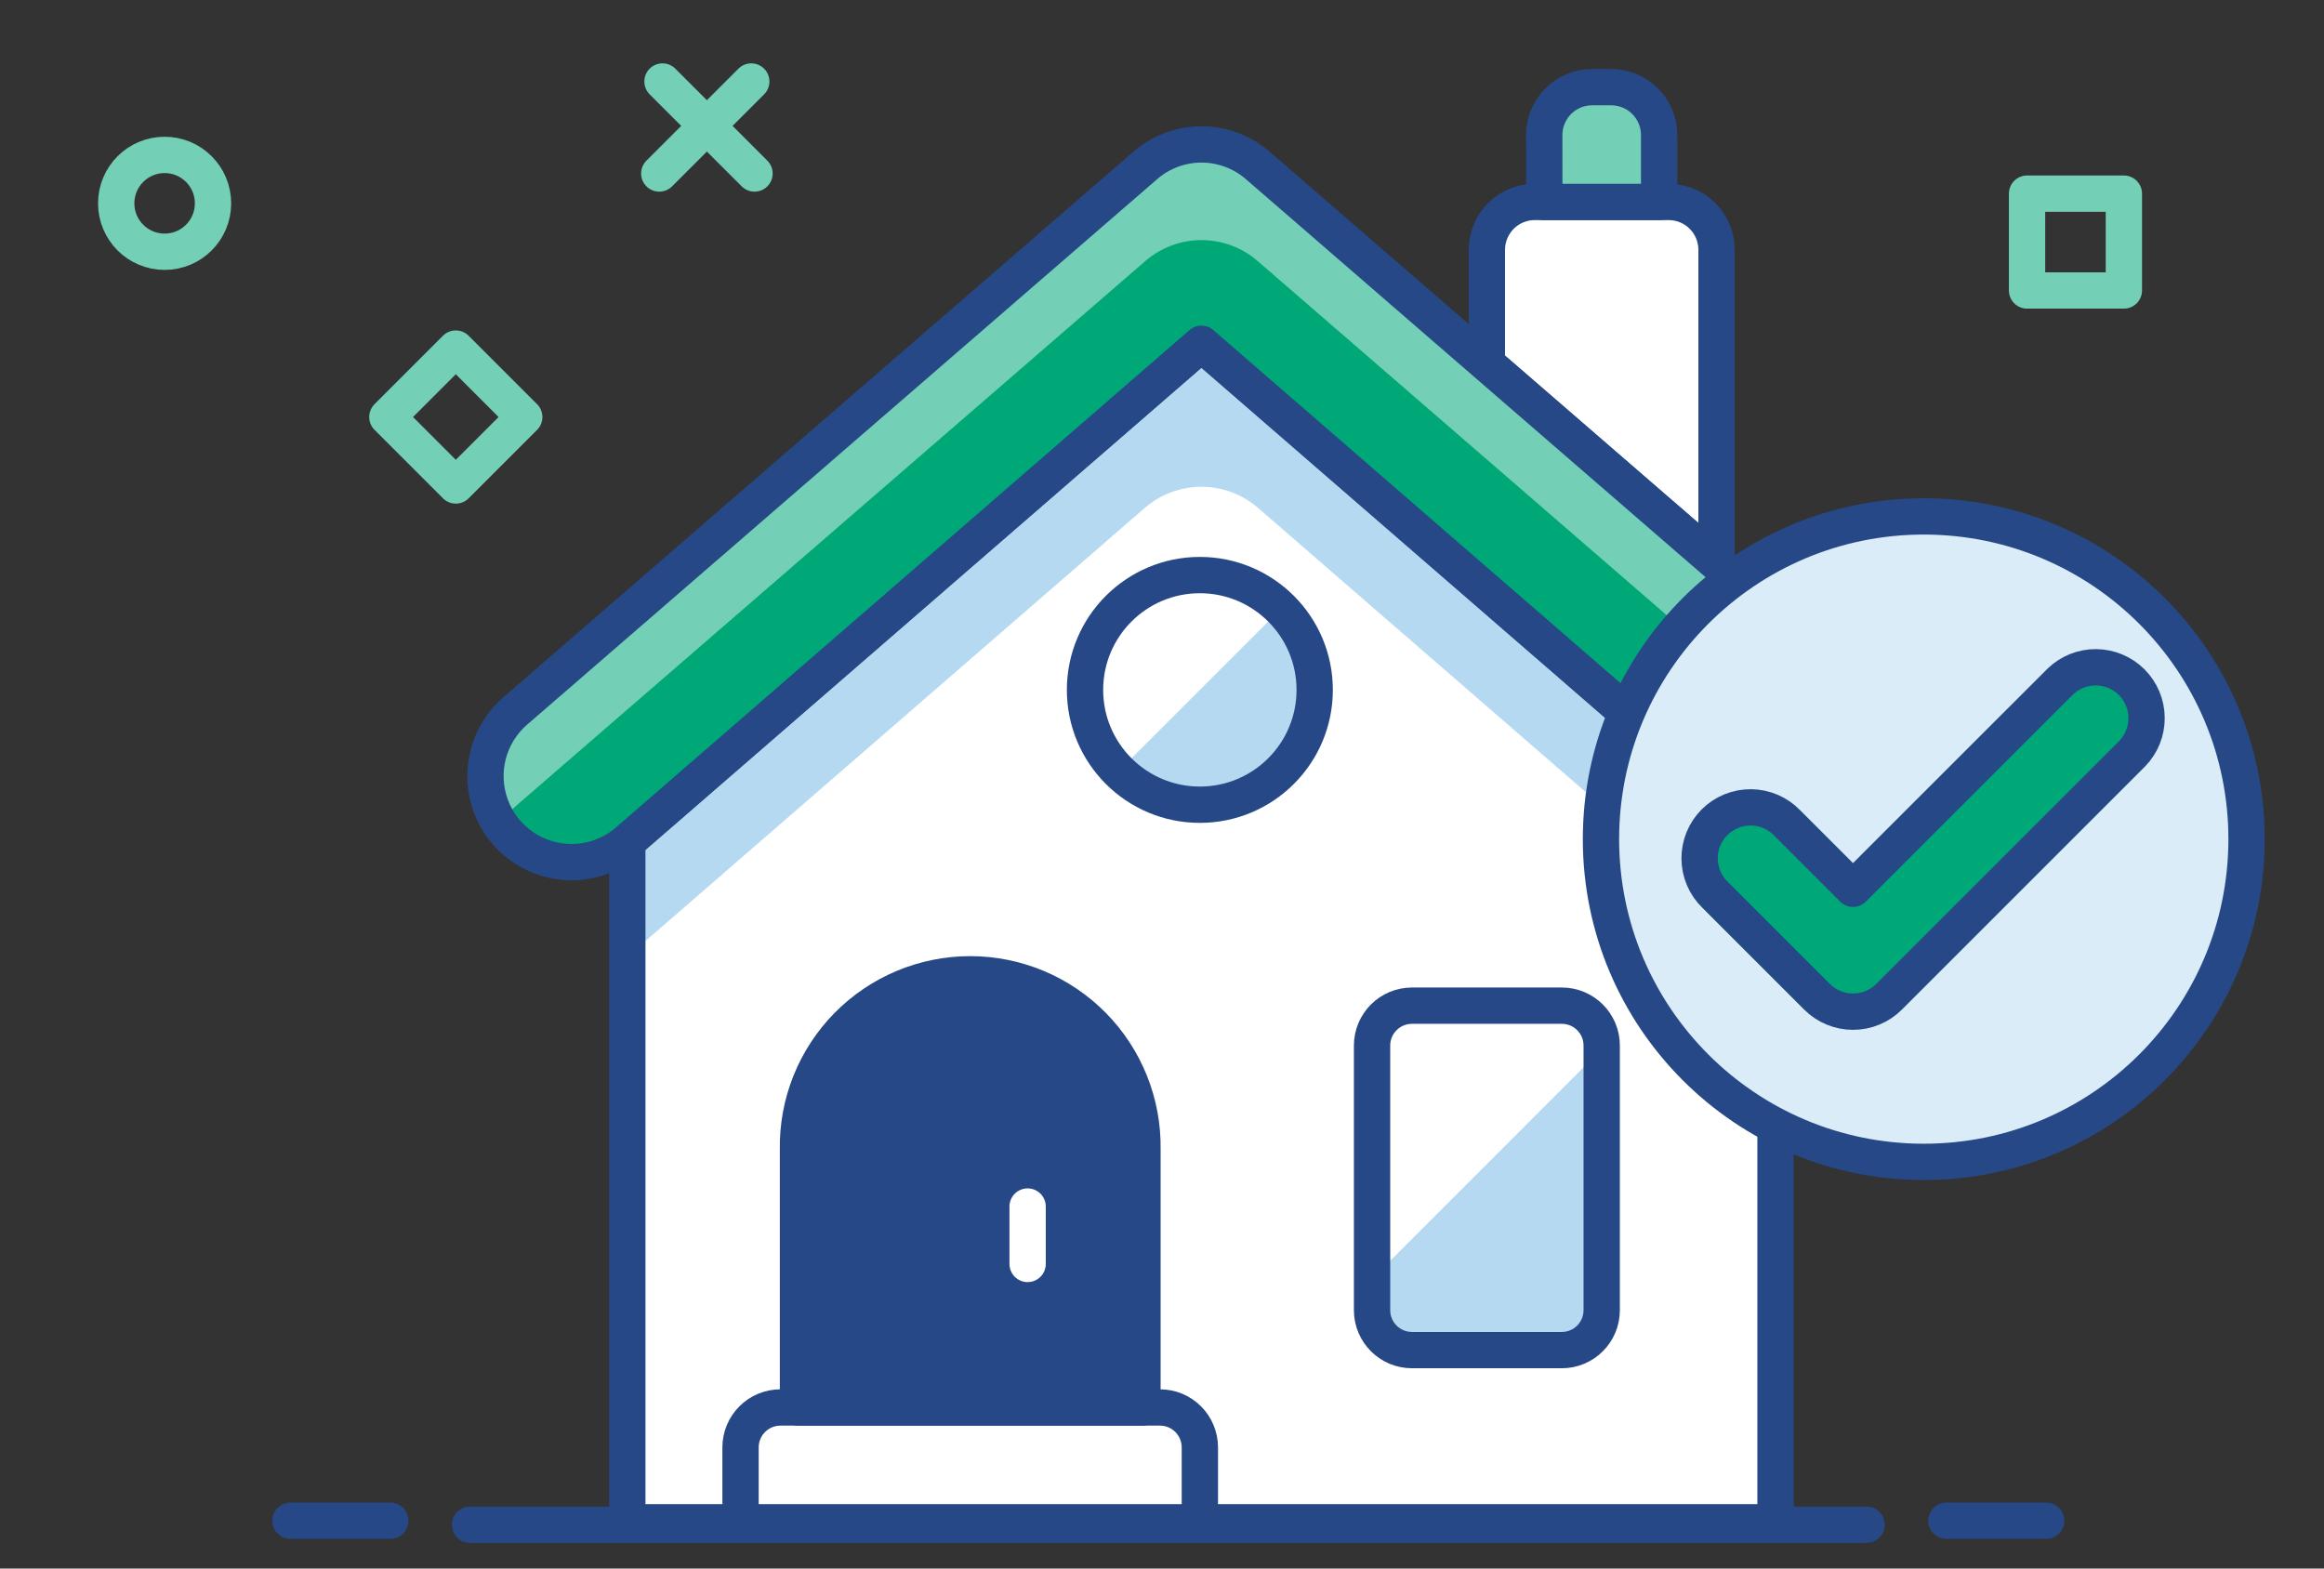 <svg width="80" height="54" viewBox="0 0 80 54" fill="none" xmlns="http://www.w3.org/2000/svg">
    <rect x="0" y="0" width="80" height="54" fill="#333333" stroke="none"/>
    <g clip-path="url(#clip0)">
        <path d="M16.181 52.492H64.255" stroke="#264887" stroke-width="1.25" stroke-linecap="round" stroke-linejoin="round"/>
        <path d="M10 52.354H13.434" stroke="#264887" stroke-width="1.25" stroke-linecap="round" stroke-linejoin="round"/>
        <path d="M67.002 52.354H70.436" stroke="#264887" stroke-width="1.25" stroke-linecap="round" stroke-linejoin="round"/>
        <path d="M59.089 19.374V8.6C59.089 8.163 58.916 7.744 58.606 7.434C58.297 7.125 57.878 6.952 57.441 6.952H52.831C52.394 6.952 51.975 7.125 51.666 7.434C51.357 7.744 51.183 8.163 51.183 8.6V12.531L59.089 19.374Z" fill="white" stroke="#264887" stroke-width="1.25" stroke-linecap="round" stroke-linejoin="round"/>
        <path d="M61.119 52.408H21.594V28.974L41.357 11.832L61.119 28.973V52.408Z" fill="white"/>
        <path d="M41.357 11.835L21.594 28.974V32.938L39.409 17.484C39.95 17.016 40.641 16.758 41.357 16.758C42.072 16.758 42.764 17.016 43.304 17.484L61.119 32.935V28.972L41.357 11.835Z" fill="#B5D9F1"/>
        <path d="M61.119 52.408H21.594V28.974L41.357 11.832L61.119 28.973V52.408Z" stroke="#264887" stroke-width="1.25" stroke-linecap="round" stroke-linejoin="round"/>
        <path d="M19.674 29.681C19.068 29.681 18.476 29.495 17.979 29.148C17.482 28.801 17.103 28.31 16.893 27.742C16.684 27.173 16.654 26.553 16.807 25.967C16.96 25.38 17.29 24.855 17.751 24.462L39.437 5.684C39.972 5.224 40.654 4.972 41.36 4.972C42.065 4.972 42.747 5.224 43.283 5.684L64.963 24.457C65.561 24.967 65.933 25.694 65.996 26.478C66.058 27.262 65.807 28.039 65.297 28.638C64.787 29.236 64.06 29.608 63.276 29.671C62.492 29.733 61.715 29.482 61.117 28.972L41.357 11.835L21.594 28.974C21.059 29.43 20.378 29.681 19.674 29.681Z" fill="#00A878"/>
        <path d="M17.755 27.751L39.436 8.978C39.972 8.518 40.654 8.266 41.359 8.266C42.065 8.266 42.747 8.518 43.282 8.978L64.962 27.751C65.165 27.93 65.343 28.135 65.491 28.361C65.903 27.761 66.076 27.029 65.979 26.307C65.881 25.586 65.519 24.927 64.962 24.457L43.277 5.685C42.741 5.226 42.059 4.973 41.354 4.973C40.648 4.973 39.966 5.226 39.431 5.685L17.755 24.457C17.198 24.927 16.835 25.586 16.737 26.308C16.639 27.029 16.813 27.762 17.225 28.363C17.373 28.135 17.551 27.93 17.755 27.751Z" fill="#73CFB5"/>
        <path d="M19.674 29.681C19.068 29.681 18.476 29.495 17.979 29.148C17.482 28.801 17.103 28.31 16.893 27.742C16.684 27.173 16.654 26.553 16.807 25.967C16.96 25.38 17.29 24.855 17.751 24.462L39.437 5.684C39.972 5.224 40.654 4.972 41.36 4.972C42.065 4.972 42.747 5.224 43.283 5.684L64.963 24.457C65.561 24.967 65.933 25.694 65.996 26.478C66.058 27.262 65.807 28.039 65.297 28.638C64.787 29.236 64.06 29.608 63.276 29.671C62.492 29.733 61.715 29.482 61.117 28.972L41.357 11.835L21.594 28.974C21.059 29.43 20.378 29.681 19.674 29.681V29.681Z" stroke="#264887" stroke-width="1.25" stroke-linecap="round" stroke-linejoin="round"/>
        <path d="M53.161 6.953H57.113V4.648C57.113 4.211 56.939 3.792 56.63 3.483C56.321 3.174 55.901 3 55.464 3H54.806C54.369 3 53.95 3.174 53.641 3.483C53.332 3.792 53.158 4.211 53.158 4.648L53.161 6.953Z" fill="#73CFB5" stroke="#264887" stroke-width="1.25" stroke-linecap="round" stroke-linejoin="round"/>
        <path d="M41.303 52.408H25.492V49.828C25.492 49.464 25.637 49.114 25.895 48.857C26.152 48.599 26.501 48.455 26.866 48.455H39.929C40.294 48.455 40.643 48.599 40.901 48.857C41.158 49.114 41.303 49.464 41.303 49.828V52.408Z" fill="white" stroke="#264887" stroke-width="1.25" stroke-linecap="round" stroke-linejoin="round"/>
        <path d="M39.327 48.455H27.469V39.562C27.457 38.776 27.602 37.995 27.894 37.266C28.187 36.536 28.622 35.871 29.173 35.311C29.725 34.751 30.383 34.306 31.108 34.002C31.833 33.699 32.612 33.542 33.398 33.542C34.184 33.542 34.963 33.699 35.688 34.002C36.413 34.306 37.071 34.751 37.623 35.311C38.174 35.871 38.609 36.536 38.902 37.266C39.194 37.995 39.339 38.776 39.327 39.562V48.455Z" fill="#264887" stroke="#264887" stroke-width="1.25" stroke-linecap="round" stroke-linejoin="round"/>
        <path d="M35.374 43.514V41.537" stroke="white" stroke-width="1.25" stroke-linecap="round" stroke-linejoin="round"/>
        <path d="M41.303 27.704C43.486 27.704 45.256 25.935 45.256 23.751C45.256 21.568 43.486 19.798 41.303 19.798C39.12 19.798 37.35 21.568 37.35 23.751C37.35 25.935 39.12 27.704 41.303 27.704Z" fill="#B5D9F1"/>
        <path d="M44.098 20.958C43.353 20.237 42.354 19.839 41.318 19.848C40.281 19.856 39.29 20.272 38.557 21.005C37.824 21.738 37.408 22.729 37.399 23.766C37.389 24.802 37.788 25.801 38.508 26.547L44.098 20.958Z" fill="white"/>
        <path d="M41.303 27.704C43.486 27.704 45.256 25.935 45.256 23.751C45.256 21.568 43.486 19.798 41.303 19.798C39.12 19.798 37.35 21.568 37.35 23.751C37.35 25.935 39.12 27.704 41.303 27.704Z" stroke="#264887" stroke-width="1.25" stroke-linecap="round" stroke-linejoin="round"/>
        <path d="M53.763 34.622H48.605C47.846 34.622 47.231 35.237 47.231 35.995V45.106C47.231 45.865 47.846 46.48 48.605 46.48H53.763C54.521 46.48 55.136 45.865 55.136 45.106V35.995C55.136 35.237 54.521 34.622 53.763 34.622Z" fill="#B5D9F1"/>
        <path d="M55.111 36.146C55.084 35.735 54.901 35.349 54.6 35.066C54.3 34.783 53.903 34.625 53.491 34.623H48.88C48.443 34.623 48.023 34.797 47.714 35.106C47.405 35.415 47.231 35.834 47.231 36.271V44.028L55.111 36.146Z" fill="white"/>
        <path d="M53.763 34.622H48.605C47.846 34.622 47.231 35.237 47.231 35.995V45.106C47.231 45.865 47.846 46.48 48.605 46.48H53.763C54.521 46.48 55.136 45.865 55.136 45.106V35.995C55.136 35.237 54.521 34.622 53.763 34.622Z" stroke="#264887" stroke-width="1.25" stroke-linecap="round" stroke-linejoin="round"/>
        <rect x="69.778" y="6.667" width="3.333" height="3.333" stroke="#73CFB5" stroke-width="1.25" stroke-linecap="round" stroke-linejoin="round"/>
        <path fill-rule="evenodd" clip-rule="evenodd" d="M5.667 8.667C6.587 8.667 7.333 7.921 7.333 7C7.333 6.08 6.587 5.333 5.667 5.333C4.746 5.333 4 6.08 4 7C4 7.921 4.746 8.667 5.667 8.667Z" stroke="#73CFB5" stroke-width="1.25"/>
        <rect width="3.333" height="3.333" transform="matrix(0.707 -0.707 0.707 0.707 13.334 14.357)" stroke="#73CFB5" stroke-width="1.25" stroke-linecap="round" stroke-linejoin="round"/>
        <path d="M22.805 2.806L25.973 5.973" stroke="#73CFB5" stroke-width="1.25" stroke-linecap="round"/>
        <path d="M25.861 2.806L22.694 5.973" stroke="#73CFB5" stroke-width="1.25" stroke-linecap="round"/>
        <path d="M66.222 40C72.359 40 77.334 35.025 77.334 28.889C77.334 22.752 72.359 17.778 66.222 17.778C60.086 17.778 55.111 22.752 55.111 28.889C55.111 35.025 60.086 40 66.222 40Z" fill="#DAECF8"/>
        <path d="M66.222 40C72.359 40 77.334 35.025 77.334 28.889C77.334 22.752 72.359 17.778 66.222 17.778C60.086 17.778 55.111 22.752 55.111 28.889C55.111 35.025 60.086 40 66.222 40Z" stroke="#264887" stroke-width="1.25" stroke-linecap="round" stroke-linejoin="round"/>
        <path d="M63.787 34.829C63.557 34.83 63.329 34.784 63.117 34.696C62.904 34.608 62.711 34.479 62.548 34.316L59.043 30.81C58.875 30.649 58.741 30.455 58.649 30.241C58.557 30.027 58.508 29.797 58.506 29.564C58.504 29.331 58.548 29.1 58.636 28.884C58.724 28.669 58.855 28.473 59.019 28.308C59.184 28.143 59.38 28.013 59.596 27.925C59.811 27.837 60.042 27.793 60.275 27.795C60.508 27.797 60.738 27.846 60.952 27.938C61.166 28.03 61.36 28.164 61.521 28.332L63.787 30.598L70.924 23.462C71.254 23.144 71.697 22.968 72.156 22.972C72.615 22.976 73.055 23.161 73.379 23.485C73.704 23.81 73.888 24.249 73.892 24.708C73.897 25.168 73.721 25.61 73.402 25.941L65.027 34.316C64.864 34.479 64.671 34.608 64.458 34.696C64.246 34.784 64.018 34.829 63.787 34.829Z" fill="#00A878" stroke="#264887" stroke-width="1.25" stroke-linecap="round" stroke-linejoin="round"/>
    </g>
    <defs>
        <clipPath id="clip0">
            <rect width="80" height="53.333" fill="white"/>
        </clipPath>
    </defs>
</svg>
